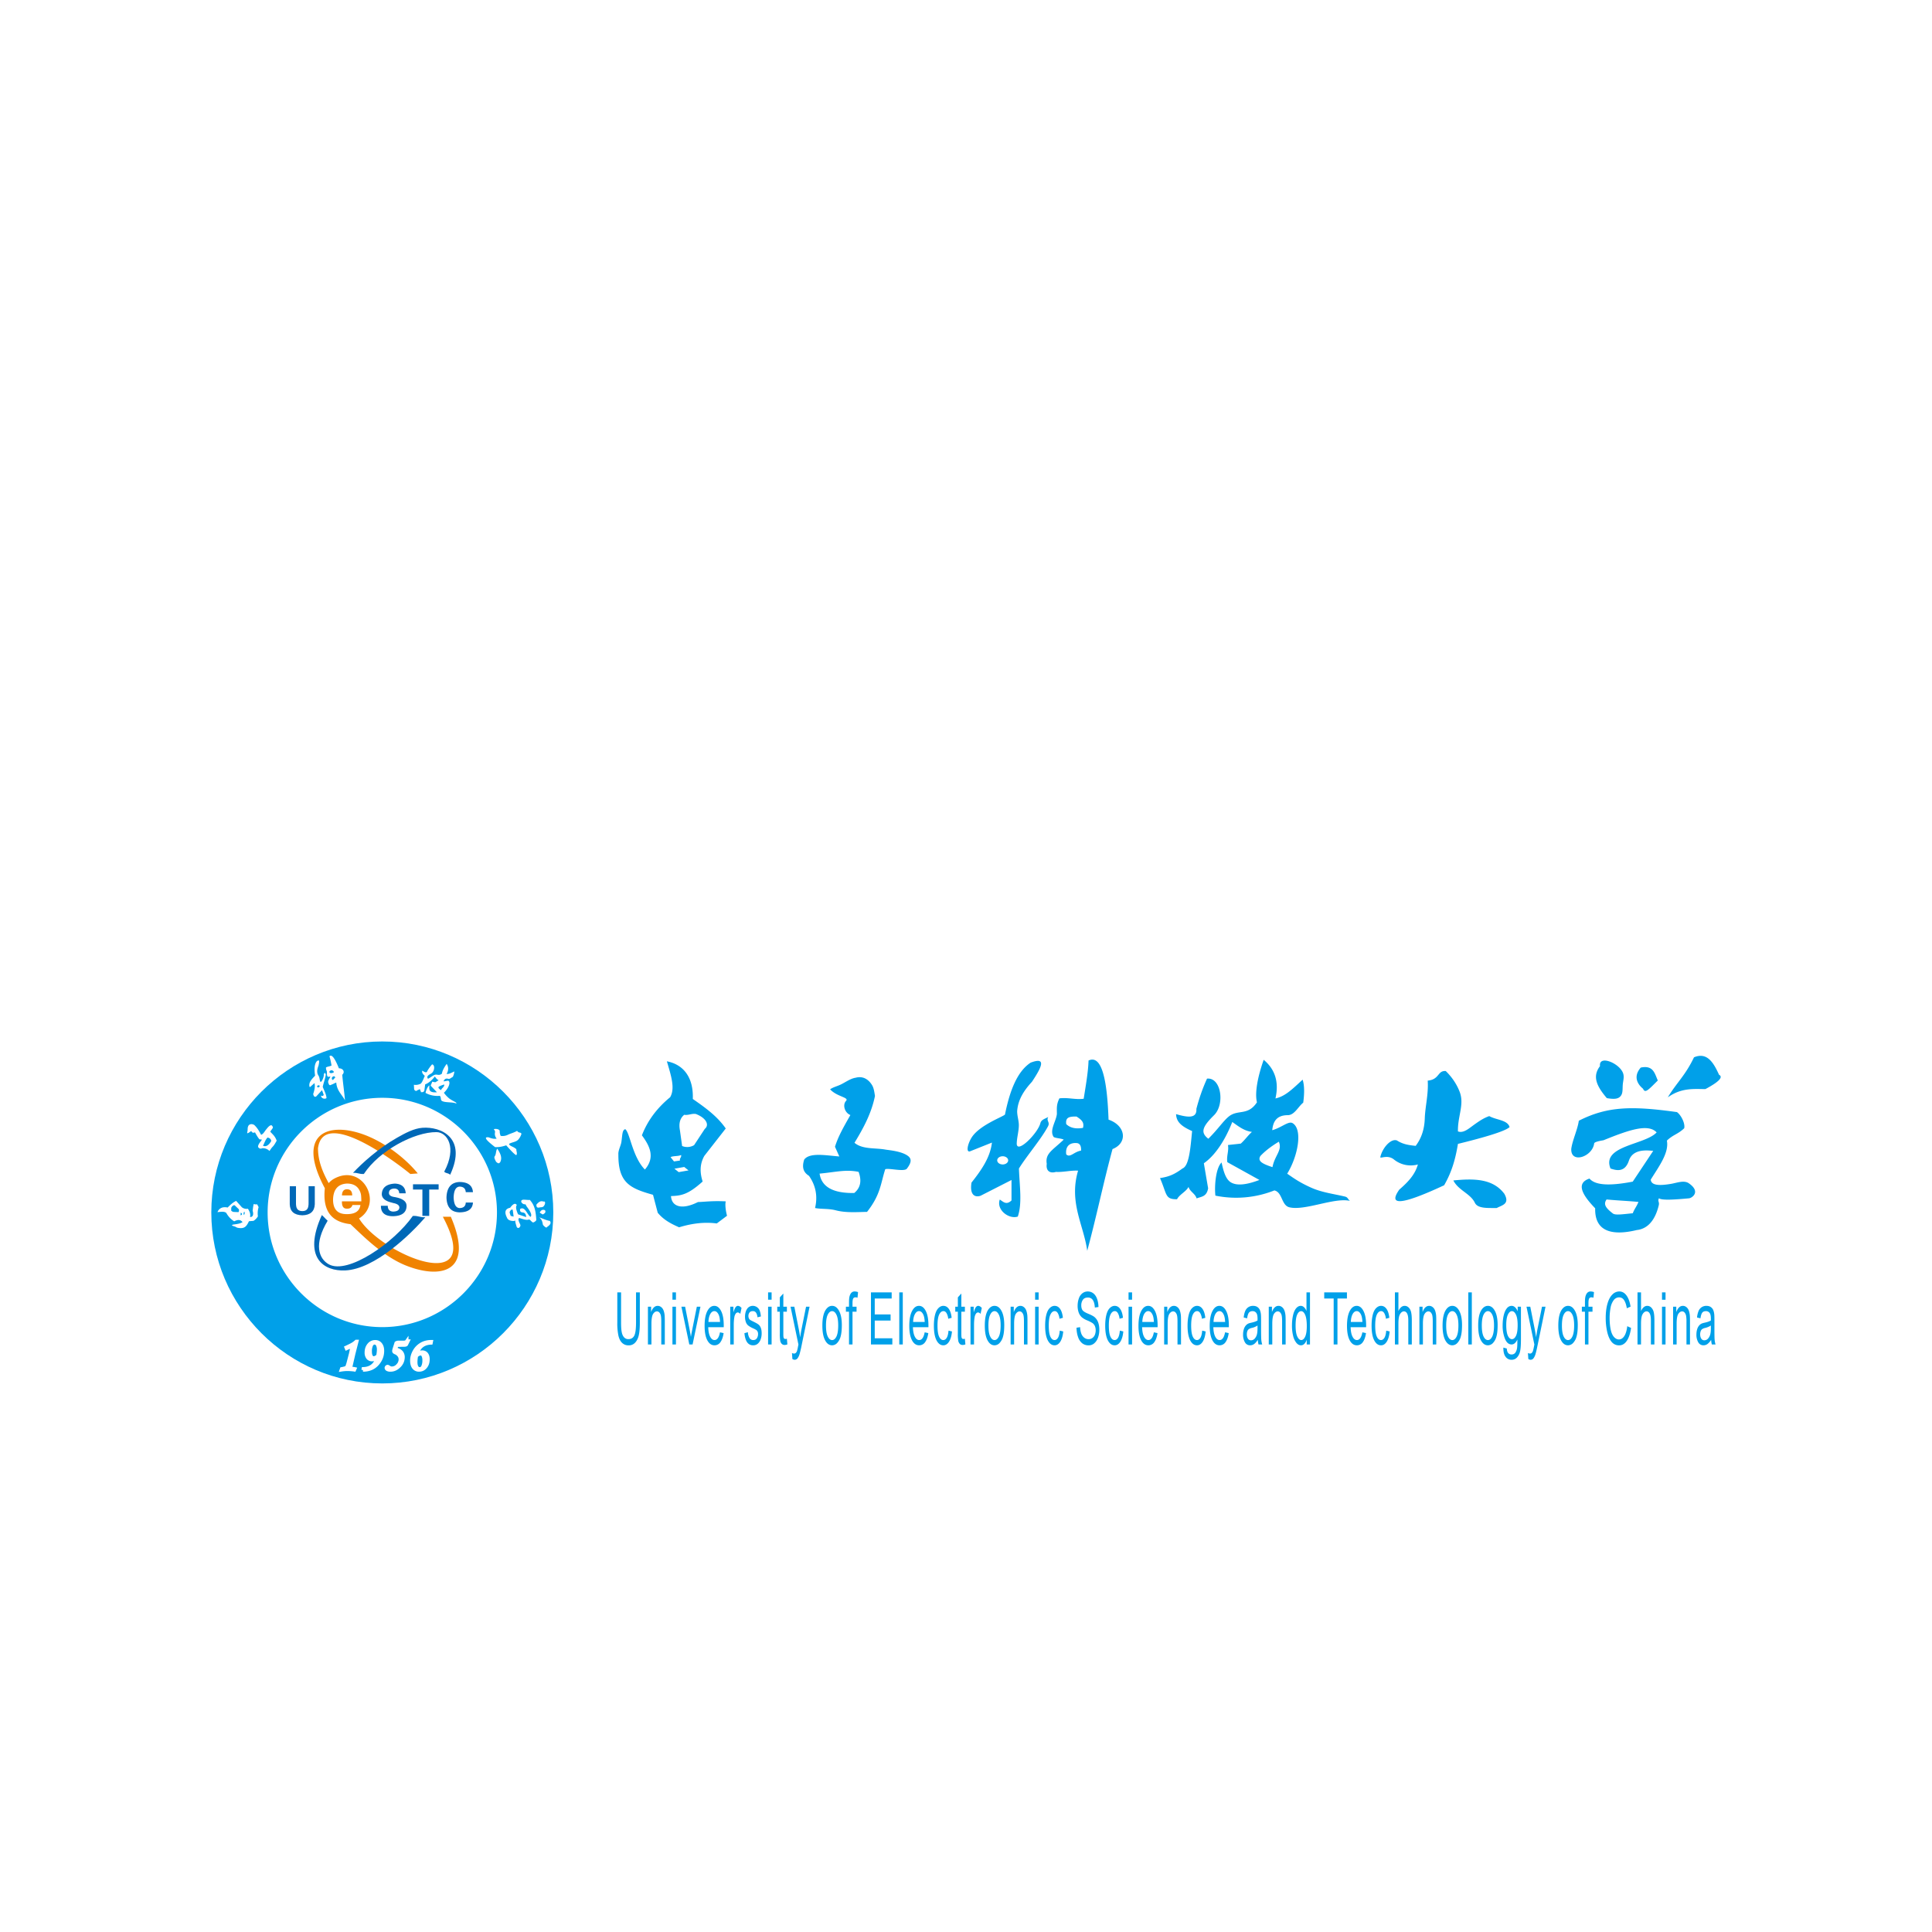 <svg width="128" height="128" fill="none" xmlns="http://www.w3.org/2000/svg"><g filter="url(#a)" clip-rule="evenodd"><path fill-rule="evenodd" d="M25.328 53c6.24 0 11.329 5.089 11.329 11.328 0 6.24-5.09 11.328-11.329 11.328-6.24 0-11.328-5.088-11.328-11.328C14 58.088 19.089 53 25.328 53Z" fill="#00A0E9"/><path fill-rule="evenodd" d="M25.328 56.732c4.184 0 7.597 3.412 7.597 7.596s-3.413 7.597-7.597 7.597c-4.184 0-7.597-3.413-7.597-7.597 0-4.184 3.413-7.596 7.597-7.596ZM15.371 65.164c.002.052.09.063.192.098.062.02.125.077.193.084.45.083.57-.09.739-.437l.3-.024a.87.87 0 0 0 .292-.299 1.427 1.427 0 0 1 .046-.61l-.094-.186a.578.578 0 0 1-.232-.02c-.05.223-.051.326-.069.444.084.277 0 .433-.172.412.025-.168.024-.278-.141-.545a.495.495 0 0 1-.404-.1l-.375-.419c-.222.102-.39.268-.564.44-.348-.075-.577.057-.673.306.243-.027.457-.057.582.05.134.241.31.427.525.558.189-.092.387-.155.554.05-.235.162-.63.133-.699.198Zm-.06-.98c.04.077.12.115.239.113l.251.01a.218.218 0 0 0 .02-.193c-.075-.073-.152-.145-.228-.217-.05-.089-.17-.054-.262.099-.024.063.002.124-.02.188Zm.634.338.078-.042.004-.098c-.043.002-.043-.035-.086-.034.015.045-.011.13.004.174Zm.195-.028.067-.058v-.162l-.066.058v.162ZM16.378 59.084c-.003-.063.019-.12.025-.192.007-.082 0-.179.03-.25.035-.12.133-.165.239-.165.054 0 .116.028.166.048.201.186.333.41.46.66.159-.055.237-.244.349-.37.034-.04.157-.214.278-.258.072-.026.116.026.153.12.025.065-.16.243-.17.302.15.175.303.267.423.595-.073.125-.157.296-.279.414-.086.084-.136.193-.202.265a.594.594 0 0 0-.483-.178c-.08.04-.163.044-.258-.067-.052-.135.12-.326.248-.505l-.166-.02c-.112-.126-.188-.267-.3-.467-.077.06-.202.027-.225-.055-.02-.076-.13.09-.288.123Zm1.047.828c.115-.236.156-.392.298-.547.148.027.231.104.248.23-.17.292-.352.398-.546.317ZM34.26 58.92c-.203.123-.411.166-.6.256a.796.796 0 0 1-.487.079.672.672 0 0 1-.066-.33c-.015-.106-.228-.16-.388-.117-.014.02.103.092.075.226a.46.46 0 0 0 .114.401c-.184.04-.357-.015-.53-.083-.3-.039-.286.104.422.647.266.011.487-.036.738-.118.226.257.557.619.665.65.092-.087 0-.255.005-.395a.992.992 0 0 0-.242-.157c-.103-.053-.226-.094-.238-.197.23-.126.46-.113.613-.286.091-.103.163-.232.207-.378-.057-.132-.178-.025-.288-.198Zm-1.313 1.18c.19.294.343.582.2.881-.11.17-.19.054-.276-.004-.069-.136-.161-.282-.093-.373.105-.141.057-.347.169-.503ZM36.01 63.61c-.184-.075-.32.02-.474.203.003.117.025.175.096.192.046.011.107-.008.163-.016.057-.007.11-.003.162-.027.153-.07.234-.412.053-.352Zm-.048.853c.098-.066.228-.114.148-.28-.178-.086-.28.033-.319.102-.07.047-.005.076.171.178Zm.467.427c-.31-.06-.445-.158-.697-.231.19.155.207.333.24.495.153.166.24.213.264.143.177-.12.316-.246.194-.407Zm-1.783-1.403c.136-.013.321.024.457.01.314.355.39.7.429 1.338-.033.07-.154.157-.228.156-.115-.07-.129-.131-.243-.2-.18.072-.413-.022-.65-.094-.096.027-.066.15-.007.294.034.08.1.17.064.248-.096.203-.22.09-.232.054-.06-.184-.117-.376-.09-.42-.052-.012-.051.021-.11.02-.275 0-.405-.097-.448-.222-.167-.324-.151-.583.21-.653.179-.239.335-.35.443-.178-.096.112-.04.337.083.612l.537.183c-.01-.095-.029-.29-.226-.306-.21-.017-.184-.16-.175-.23.328-.206.466.4.697.522.111-.147-.034-.38-.28-.713-.008-.015-.05-.123-.079-.12-.214.02-.39-.26-.152-.301Zm-.676.66c.016.152.042.301.058.453-.08-.01-.112-.031-.192-.042-.045-.135-.086-.234-.064-.276.067-.125.117-.164.198-.134ZM20.974 54.326c-.152.206-.158.54-.098.932-.014.042-.328.302-.373.536-.026.13 0 .27.06.21.09-.083.181-.164.272-.246.056.232-.003.47-.085.722.042.218.147.205.209.153l.375-.407.113.312c-.051.107-.118.063-.18.05.002.178.246.257.363.164-.005-.226-.138-.467-.248-.742.045-.23.17-.565.203-.806.01-.073-.062-.072-.048-.143-.035.046-.09.077-.084.14.017.165-.176.595-.24.443-.033-.094-.037-.199-.07-.293-.025-.074-.079-.137-.104-.21-.052-.185-.01-.359.06-.53.062-.263.089-.471-.125-.285Zm.854-.344c.059.177.102.425.138.611-.122.063-.244.062-.366.125-.01.11.014.158.05.252.03.12-.027.295.08.37.043.007.119-.02.163-.014-.114.233-.203.312-.12.462.022.109.097.137.18.075.114-.034.213-.106.326-.139.035.54.385.803.578 1.177-.053-.603-.129-1.09-.182-1.693.195-.174.073-.43-.222-.43-.214-.536-.449-.975-.625-.796Zm-.756 1.928c.045-.017.092-.002.104.033.013.034-.014.076-.06.092-.044.016-.091.001-.104-.033-.012-.035.014-.076.06-.093Zm.773-.835c.079.037.17.026.272-.032-.01-.088-.056-.115-.16-.14-.116.04-.16.077-.112.172Zm.167.463c.078.038.098-.079.2-.137-.04-.134-.115-.086-.118-.088-.117.038-.131.13-.082.225ZM28.627 54.516c-.112.128-.216.271-.312.43-.038.161-.18.09-.339-.014-.034.127.027.222.166.344-.076.185-.157.395-.242.492-.028.032-.057.052-.086.054a.71.71 0 0 1-.395.047c.032.292-.028.36.162.414.055-.061.183-.08.237-.141-.001.084.071.136.07.22.085-.007.162.023.227-.105l.054-.417c.204-.067.431-.253.639-.519.062.077.13.193.256.25-.077.036-.15.096-.228.132-.086-.014-.12-.023-.206-.037-.012.099-.08.17-.092.268l.41.432c-.174.014-.361.004-.45-.093-.07-.076-.063-.216-.05-.361-.114.056-.224.328-.256.495.278.155.604.224.938.195.117.069.034.27.152.339.224.131.743.052.968.183-.027-.034-.014-.065-.057-.091-.144-.087-.335-.171-.478-.298-.158-.14-.223-.23-.307-.337.248-.223.459-.625.327-.774-.051-.059-.194.02-.349.015.044-.102.117-.223.313-.164.103.031.2-.084.3-.126a.94.94 0 0 0 .101-.366c-.223.112-.354.18-.511.17.135-.24.136-.462.004-.668-.18.249-.3.484-.309.641-.21.178-.329.014-.51.095-.11.048-.222.147-.418.253-.095-.137-.037-.217.203-.346.223-.12.292-.567.067-.612Zm.453 1.476c.091-.055.209-.101.353-.14.017.155-.131.199-.22.373-.145-.103-.206-.169-.134-.233ZM23.599 72.87h.047l-.21.827-.177.771a.827.827 0 0 0-.022.13c0 .022.011.039.035.048.023.01.058.016.106.02.044.003.09.009.136.02l-.032.075a3.725 3.725 0 0 0-.462-.035c-.128 0-.266.012-.413.035l.026-.076a2.43 2.43 0 0 0 .26-.063c.049-.016.085-.057.11-.122.023-.065.043-.124.058-.177l.166-.635c.055-.248.082-.384.082-.41 0-.037-.015-.056-.047-.056-.023 0-.125.042-.305.126l-.032-.079c.197-.092.337-.161.417-.207.081-.046.167-.11.257-.192Zm.45 1.9.018-.09c.478-.011.79-.257.938-.737a.542.542 0 0 1-.35.141.351.351 0 0 1-.286-.126.539.539 0 0 1-.104-.352c0-.203.056-.374.169-.511a.53.53 0 0 1 .43-.206c.144 0 .26.055.348.165.089.11.133.258.133.445 0 .332-.118.626-.353.884s-.55.387-.944.387Zm.984-.947c.03-.163.044-.295.044-.393a.675.675 0 0 0-.07-.339c-.045-.078-.11-.117-.191-.117-.09 0-.16.05-.21.149a.958.958 0 0 0-.073.417c0 .145.021.251.064.32.043.068.096.102.16.102.079 0 .171-.047.276-.139Zm1.922-.978h.085l-.11.226c-.015.034-.079.05-.192.05-.247 0-.396.006-.447.016a.609.609 0 0 0-.053.18c0 .018.008.037.025.056a.142.142 0 0 0 .066.041c.128.046.223.11.285.194a.52.52 0 0 1 .093.319.805.805 0 0 1-.26.585c-.173.172-.364.258-.574.258a.42.42 0 0 1-.214-.042c-.046-.028-.07-.064-.07-.105 0-.023.01-.044.029-.063a.084.084 0 0 1 .06-.029c.023 0 .054.015.094.044a.318.318 0 0 0 .201.066.51.51 0 0 0 .373-.179.562.562 0 0 0 .172-.397.43.43 0 0 0-.084-.26.577.577 0 0 0-.237-.183.253.253 0 0 1-.084-.05.097.097 0 0 1-.023-.07c0-.031.017-.1.05-.204l.104-.325a.287.287 0 0 1 .157-.044h.33a.42.42 0 0 0 .14-.017.192.192 0 0 0 .084-.068Zm1.623.04-.018.092c-.49.016-.802.263-.938.74a.542.542 0 0 1 .35-.142c.125 0 .221.044.289.132.067.088.1.203.1.346 0 .208-.056.38-.17.514a.535.535 0 0 1-.428.203.43.43 0 0 1-.352-.163c-.088-.11-.132-.263-.132-.463 0-.201.053-.402.16-.6.107-.2.259-.36.455-.48.196-.119.424-.179.684-.179Zm-.988.95c-.027.156-.04.29-.04.404 0 .148.023.26.07.335.047.074.11.111.187.111.093 0 .163-.05.211-.152a.935.935 0 0 0 .073-.398.723.723 0 0 0-.059-.326c-.038-.074-.092-.112-.162-.112-.081 0-.175.046-.28.139Z" fill="#fff"/><path d="M23.599 72.87h.047l-.21.827-.177.771a.827.827 0 0 0-.022.13c0 .022.011.039.035.048.023.01.058.016.106.02.044.003.09.009.136.02l-.032.075a3.725 3.725 0 0 0-.462-.035c-.128 0-.266.012-.413.035l.026-.076a2.43 2.43 0 0 0 .26-.063c.049-.016.085-.057.11-.122.023-.065.043-.124.058-.177l.166-.635c.055-.248.082-.384.082-.41 0-.037-.015-.056-.047-.056-.023 0-.125.042-.305.126l-.032-.079c.197-.092.337-.161.417-.207.081-.046.167-.11.257-.192Zm.45 1.9.018-.09c.478-.011.79-.257.938-.737a.542.542 0 0 1-.35.141.351.351 0 0 1-.286-.126.539.539 0 0 1-.104-.352c0-.203.056-.374.169-.511a.53.53 0 0 1 .43-.206c.144 0 .26.055.348.165.089.11.133.258.133.445 0 .332-.118.626-.353.884s-.55.387-.944.387Zm.984-.947c.03-.163.044-.295.044-.393a.675.675 0 0 0-.07-.339c-.045-.078-.11-.117-.191-.117-.09 0-.16.05-.21.149a.958.958 0 0 0-.073.417c0 .145.021.251.064.32.043.068.096.102.16.102.079 0 .171-.047.276-.139Zm1.922-.978h.085l-.11.226c-.015.034-.079.05-.192.05-.247 0-.396.006-.447.016a.609.609 0 0 0-.053.18c0 .018.008.037.025.056a.142.142 0 0 0 .066.041c.128.046.223.11.285.194a.52.52 0 0 1 .093.319.805.805 0 0 1-.26.585c-.173.172-.364.258-.574.258a.42.42 0 0 1-.214-.042c-.046-.028-.07-.064-.07-.105 0-.023.01-.044.029-.063a.084.084 0 0 1 .06-.029c.023 0 .054.015.094.044a.318.318 0 0 0 .201.066.51.51 0 0 0 .373-.179.562.562 0 0 0 .172-.397.43.43 0 0 0-.084-.26.577.577 0 0 0-.237-.183.253.253 0 0 1-.084-.05.097.097 0 0 1-.023-.07c0-.031.017-.1.05-.204l.104-.325a.287.287 0 0 1 .157-.044h.33a.42.42 0 0 0 .14-.017.192.192 0 0 0 .084-.068Zm1.623.04-.018.092c-.49.016-.802.263-.938.74a.542.542 0 0 1 .35-.142c.125 0 .221.044.289.132.067.088.1.203.1.346 0 .208-.056.38-.17.514a.535.535 0 0 1-.428.203.43.43 0 0 1-.352-.163c-.088-.11-.132-.263-.132-.463 0-.201.053-.402.16-.6.107-.2.259-.36.455-.48.196-.119.424-.179.684-.179Zm-.988.95c-.027.156-.04.29-.04.404 0 .148.023.26.07.335.047.074.11.111.187.111.093 0 .163-.05.211-.152a.935.935 0 0 0 .073-.398.723.723 0 0 0-.059-.326c-.038-.074-.092-.112-.162-.112-.081 0-.175.046-.28.139Z" stroke="#fff" stroke-width=".216"/><path fill-rule="evenodd" d="M21.775 62.382c-.008.008-.012-.021-.017-.031-.35-.646-.687-1.387-.69-2.271.343-2.747 5.242.974 6.119 1.7l.491-.038c-.845-1.042-2.263-2.107-3.626-2.592-2.333-.83-4.467-.05-2.531 3.574-.17 1.643.56 2.248 1.7 2.38.774.724 2.133 2.123 3.664 2.736 2.281.913 4.582.49 2.984-3.227h-.529c2.88 5.411-4.096 2.503-5.553.113 1.635-1.016.221-3.717-1.7-2.606a1.471 1.471 0 0 0-.312.262Z" fill="#F08300"/><path fill-rule="evenodd" d="M23.939 63.592c0-.13-.005-.256-.015-.377a.884.884 0 0 0-.106-.348c-.151-.301-.428-.453-.83-.453-.585.03-.892.373-.922 1.027-.01.675.297 1.007.921.998.544 0 .84-.202.891-.605h-.528c-.05.171-.172.252-.363.242-.232.01-.342-.151-.332-.484h1.284Zm-1.284-.392c.01-.272.12-.408.332-.408.232 0 .348.136.348.408h-.68Z" fill="#fff"/><path fill-rule="evenodd" d="M27.35 64.558c.36-.022.47.11.83.088-.95 1.102-3.326 3.436-5.314 3.524-1.387.06-2.842-.81-1.543-3.669.18.158.205.218.385.376-.936 1.555-.593 2.515.078 2.887 1.259.699 4.333-1.443 5.565-3.206ZM24.106 61.78c-.312.018-.406-.096-.717-.076.562-.605 1.678-1.627 2.922-2.33.546-.31 1.116-.613 1.674-.655 1.232-.095 2.975.668 1.84 3.11-.155-.137-.24-.063-.396-.199.871-1.63.191-2.618-.51-2.624-1.46-.013-3.791 1.216-4.813 2.773ZM20.444 62.59v1.04c.007.227-.02.382-.082.464-.062.097-.172.145-.33.145-.158 0-.271-.048-.34-.145-.062-.082-.09-.236-.082-.463v-1.04h-.413v1.194c.014.474.292.718.835.732.529-.014.803-.258.824-.732V62.59h-.412Z" fill="#0068B7"/><path fill-rule="evenodd" d="M26.879 63.06c-.022-.407-.26-.622-.713-.644-.558.03-.848.26-.871.69 0 .28.23.472.69.577a.328.328 0 0 0 .08.023c.263.053.395.15.395.294-.007.174-.146.264-.418.271-.234-.014-.351-.143-.351-.384h-.453c-.007.46.26.69.804.69.588-.015.886-.241.894-.679.007-.286-.234-.48-.724-.577a.374.374 0 0 0-.057-.011c-.272-.038-.4-.136-.385-.295.008-.165.121-.256.34-.271.218 0 .331.106.34.317h.429ZM27.362 62.812h.623v1.742h.452v-1.742h.623v-.35h-1.698v.35ZM31.334 62.984c-.03-.442-.325-.666-.883-.674-.558.021-.848.362-.87 1.022.014.646.305.976.87.99.566-.007.86-.224.883-.653h-.476c-.007.239-.143.362-.407.369-.249-.014-.38-.25-.396-.706.015-.464.147-.702.396-.716.257.007.392.13.407.368h.476Z" fill="#0068B7"/><path fill-rule="evenodd" d="M94.59 55.593c.057.911-.168 1.706-.195 2.51-.024.726-.229 1.32-.602 1.813-.46-.048-.832-.097-1.248-.36-.394-.142-.961.49-1.099 1.118.046.087.5-.188.912.15a1.776 1.776 0 0 0 1.58.325c-.194.7-.692 1.198-1.233 1.668-.672.961-.156 1.167 2.973-.29.514-.893.747-1.735.915-2.742 1.285-.314 3.118-.801 3.421-1.115-.135-.474-.876-.46-1.347-.726-.375.133-.647.32-.973.55-.364.258-.728.607-1.102.464-.022-1.014.435-1.78.118-2.614-.19-.5-.505-.976-.925-1.385-.556-.041-.405.564-1.194.634Zm1.698 6.614c1.346-.13 2.609-.137 3.379.886.383.682-.155.751-.508.943-.59-.008-1.255.047-1.446-.35-.296-.614-1.09-.817-1.425-1.479ZM106.004 54.634c-.523.686-.223 1.326.452 2.12.538.093.824.055.971-.222.095-.178.065-.443.087-.682.021-.24.095-.453.037-.687-.168-.69-1.644-1.322-1.547-.53Zm3.83.951c-.205-.458-.297-1.033-1.131-.854-.567.656-.125 1.175.15 1.398.144.33.342.09.981-.544Zm2.397-1.535c-.578 1.215-1.156 1.684-1.735 2.653.89-.641 1.719-.554 2.489-.547.9-.479 1.201-.796.905-.951-.373-.832-.806-1.515-1.659-1.155Zm-8.13 6.062c.075-.566.424-1.294.499-1.86 1.916-.976 3.564-.981 6.501-.573.28.195.56.768.481 1.071-.427.408-.72.41-1.147.819.153.8-.503 1.674-1.068 2.582.031.413.623.402 1.334.284.399-.066.866-.262 1.187-.04.828.573.197.98.017.996-.894.084-1.82.15-1.993-.004-.109.205.043.23-.016.472-.272 1.125-.841 1.57-1.452 1.634-1.639.397-2.798.106-2.759-1.44-.913-.94-1.263-1.678-.377-1.97.415.493 1.49.466 2.865.204l1.357-2.039c-.441-.042-1.35-.139-1.614.654-.281.843-.908.612-1.216.516-.613-1.526 2.277-1.555 3.057-2.393-.556-.586-1.76-.196-3.517.518-.073.017-.606.09-.622.212-.117.896-1.568 1.368-1.517.357Zm2.339 3.356c.704.068 1.408.095 2.112.163-.126.317-.252.432-.377.75-.659.064-1.151.144-1.319.015-.504-.386-.631-.623-.416-.928ZM41.426 58.812c-.212.046-.19.404-.257.845-.04.265-.222.56-.2.837-.01 1.877.773 2.237 2.295 2.664l.312 1.19c.393.478.897.737 1.417.964.894-.274 1.725-.359 2.494-.255l.68-.51c-.069-.256-.146-.7-.084-.954-.935-.043-1.353.031-1.843.046-1.055.536-1.744.31-1.785-.396.697-.024 1.14-.105 2.097-.964-.181-.567-.207-1.134.113-1.7l1.418-1.814c-.572-.824-1.362-1.382-2.183-1.956.054-1.458-.644-2.29-1.718-2.494.283.958.559 1.799.216 2.38-.874.716-1.498 1.557-1.87 2.523.509.693.904 1.449.198 2.267-.823-.83-.99-2.44-1.3-2.673Zm3.907-.954c-.282.224-.376.573-.283 1.048l.142 1.02a.892.892 0 0 0 .793-.056l.709-1.077c.322-.265.093-.724-.588-.988-.273-.048-.499.1-.773.053Zm-.907 2.806.227.283.397-.057c-.038-.17.112-.199.074-.369-.17.095-.528.048-.698.143Zm.255.765c.095.075.19.15.284.227l.652-.114c-.095-.075-.19-.15-.284-.227l-.651.114ZM54.996 56.17c.216-.152.468-.197.737-.332.306-.153.633-.39.956-.435.498-.136.867.122 1.093.5.119.199.149.481.187.707-.23 1.132-.745 2.1-1.357 3.103.535.45 1.371.324 2.062.452.21.038 1.097.101 1.51.442.248.204.16.477-.1.818-.175.229-1.204-.054-1.434.04-.303.922-.298 1.677-1.206 2.825-.602.008-1.388.077-2.069-.103-.482-.127-.979-.07-1.375-.153.183-.775.05-1.485-.402-2.131-.316-.2-.508-.493-.316-1.08.37-.482 1.415-.275 2.325-.205l-.287-.642c.211-.68.546-1.263 1.02-2.102-.38-.15-.532-.675-.288-.936.223-.24-.602-.27-1.056-.769Zm-.696 5.585c1.086-.101 1.725-.29 2.583-.117.222.596.126 1.063-.287 1.401-1.4.024-2.166-.404-2.296-1.284ZM72.118 54.263c-.02.76-.2 1.771-.321 2.532-.567.075-1.044-.1-1.61-.025-.197.404-.17.627-.165 1.031-.052.501-.52 1.093-.209 1.532.164.084.498.085.661.17-.773.734-1.234.917-1.124 1.605-.064.447.189.656.606.534.49.028.98-.11 1.47-.083-.624 2.118.376 3.609.606 5.308.644-2.385 1.031-4.353 1.675-6.738 1.012-.399.894-1.55-.263-1.95-.082-2.354-.384-4.358-1.326-3.916Zm-3.835.14c-.887.581-1.383 1.852-1.7 3.437-.115.143-1.71.705-2.218 1.537-.282.461-.378 1.037-.06.886l1.413-.564c-.11.967-.674 1.794-1.353 2.65-.142.89.288.986.603.872l2.047-1.043v1.353c-.35.337-.55.08-.778-.057-.24.683.606 1.323 1.195 1.127.298-.873.119-1.976.075-3.183.5-.82 1.466-1.93 1.931-2.806.142-.269-.139-.364.014-.615-.201.129-.462.168-.525.418-.165.659-1.532 2.039-1.566 1.369.005-.407.135-.814.14-1.22.004-.317-.116-.633-.111-.95.056-.78.468-1.386.98-1.944.615-.926 1.014-1.684-.087-1.267Zm-1.852 6.202c.2 0 .363.122.363.272 0 .15-.163.271-.363.271-.2 0-.363-.122-.363-.271 0-.15.163-.272.363-.272Zm4.21-2.13c.256.25.626.334 1.11.25.086-.347-.056-.514-.427-.75-.513-.014-.74.07-.683.5Zm0 2.005c.256.25.498-.167.983-.25.028-.57-.333-.487-.342-.502-.513-.013-.698.32-.641.752ZM79.97 55.46c-.284.621-.52 1.29-.707 2.008.044.665-.601.56-1.345.346.018.525.372.817 1.062 1.123-.079.798-.146 1.697-.363 2.168-.073.157-.162.266-.274.309-.566.418-.923.548-1.49.638.475 1.083.319 1.412 1.13 1.4.141-.3.619-.518.76-.818.095.323.441.44.535.764.325-.128.663-.104.764-.669-.095-.554-.19-1.108-.283-1.661.718-.495 1.387-1.471 1.882-2.732.336.22.742.586 1.303.655-.26.23-.477.544-.737.774-.354.047-.498.051-.851.098.07.392-.111.743-.04 1.136l2.123 1.176c-.667.255-1.412.435-1.877.167-.361-.208-.504-.752-.629-1.324-.376.347-.484 1.518-.41 2.196a6.857 6.857 0 0 0 3.908-.346c.543.126.457.993 1 1.12 1.037.242 2.975-.668 4.012-.426-.147-.099-.13-.235-.331-.285-.67-.165-1.515-.265-2.227-.584-.787-.352-1.148-.619-1.605-.933.706-1.143 1.051-2.93.358-3.348-.271-.163-.737.3-1.349.467.047-.443.192-.994 1.026-.996.444 0 .685-.554 1.027-.83.07-.508.1-1.098-.04-1.523-.74.689-1.173 1.104-1.8 1.246.244-1.073-.016-1.927-.78-2.561-.41 1.162-.596 2.201-.446 2.816-.614.928-1.272.437-1.889.96-.37.313-.693.82-1.332 1.454-.537-.412-.405-.788.38-1.562.73-.72.47-2.514-.464-2.422Zm3.536 5.126c.294-.315.7-.63 1.219-.945.252.57-.277.913-.42 1.685-.69-.224-1.006-.407-.799-.74ZM42.14 69.622h.25v1.995c0 .346-.02.622-.064.826-.043.204-.121.37-.234.497a.56.56 0 0 1-.443.193.594.594 0 0 1-.437-.168c-.113-.11-.194-.272-.242-.484a4.03 4.03 0 0 1-.072-.864v-1.995h.25v1.992c0 .3.016.521.047.662.03.143.083.252.157.33a.367.367 0 0 0 .275.115c.184 0 .316-.076.395-.23.078-.151.117-.444.117-.877v-1.992Zm.787 3.452v-2.5h.21v.355c.1-.275.247-.413.437-.413.083 0 .16.027.229.081.07.055.121.126.156.214s.059.192.073.313c.008.079.013.216.013.412v1.538h-.234v-1.522c0-.172-.009-.301-.027-.387a.43.43 0 0 0-.096-.204.212.212 0 0 0-.163-.078c-.1 0-.185.058-.257.172-.072.115-.108.332-.108.653v1.366h-.233Zm1.624-2.965h.233v-.487h-.233v.487Zm0 2.965h.233v-2.5h-.233v2.5Zm1.117 0-.523-2.5h.246l.295 1.497c.032.161.061.33.088.504.021-.132.05-.29.087-.476l.306-1.526h.24l-.521 2.5h-.218Zm2.033-.805.241.053c-.038.257-.108.455-.21.597a.47.47 0 0 1-.395.211c-.2 0-.36-.112-.478-.337-.118-.226-.177-.541-.177-.948 0-.421.06-.748.179-.98.12-.232.273-.349.464-.349.183 0 .334.114.45.342.117.227.175.548.175.96l-.001.114h-1.026c.008.275.051.485.128.63.077.147.173.22.288.22.085 0 .158-.04.218-.123.061-.081.109-.211.144-.39Zm-.765-.686h.768c-.01-.21-.04-.368-.088-.473-.074-.163-.17-.245-.289-.245-.107 0-.197.065-.27.195-.073.13-.113.305-.121.523Zm1.444 1.49v-2.5h.21v.379c.053-.177.103-.294.148-.35.045-.057.095-.086.15-.086.078 0 .158.046.24.137l-.081.394c-.057-.062-.114-.093-.17-.093-.052 0-.098.028-.139.084a.56.56 0 0 0-.086.232c-.026.15-.039.315-.039.495v1.309h-.233Zm.94-.746.23-.066a.819.819 0 0 0 .109.387.28.28 0 0 0 .248.134c.107 0 .186-.04.238-.119a.5.5 0 0 0 .078-.279.343.343 0 0 0-.07-.226c-.031-.038-.11-.086-.237-.144a1.596 1.596 0 0 1-.356-.204.53.53 0 0 1-.15-.238 1.048 1.048 0 0 1-.051-.335c0-.111.014-.214.042-.31a.71.71 0 0 1 .114-.236.45.45 0 0 1 .35-.175.488.488 0 0 1 .465.314c.04.098.066.226.08.388l-.227.057a.62.62 0 0 0-.09-.301.24.24 0 0 0-.211-.109c-.107 0-.183.032-.229.097a.378.378 0 0 0-.069.225c0 .056.01.105.029.149.019.046.048.083.089.113.023.016.092.052.206.108.165.08.28.146.345.197.065.05.117.125.154.223.037.097.055.218.055.362 0 .142-.023.274-.068.4a.644.644 0 0 1-.196.29.452.452 0 0 1-.29.101.466.466 0 0 1-.409-.202c-.094-.135-.153-.336-.179-.6Zm1.568-2.218h.233v-.487h-.233v.487Zm0 2.965h.233v-2.5h-.233v2.5Zm1.245-.38.033.375a.503.503 0 0 1-.176.038.26.26 0 0 1-.197-.073.407.407 0 0 1-.098-.192 2.705 2.705 0 0 1-.029-.5v-1.44h-.17v-.329h.17v-.62l.232-.254v.874h.235v.33h-.235v1.462c0 .121.004.199.012.233a.187.187 0 0 0 .04.083c.019.02.045.03.08.03a.42.42 0 0 0 .103-.016Zm.364 1.343-.026-.398a.315.315 0 0 0 .134.038.167.167 0 0 0 .124-.048.34.34 0 0 0 .077-.132 3.03 3.03 0 0 0 .07-.315l.022-.103-.522-2.506h.251l.286 1.448c.037.184.07.377.1.58.027-.195.059-.385.096-.57l.294-1.458h.233l-.523 2.544a7.55 7.55 0 0 1-.131.567.891.891 0 0 1-.142.307.242.242 0 0 1-.192.098.29.29 0 0 1-.15-.052Zm1.987-2.214c0-.463.07-.806.213-1.029.118-.185.262-.278.432-.278.19 0 .344.113.464.339.12.225.18.536.18.933 0 .322-.027.575-.08.76a.983.983 0 0 1-.231.43.462.462 0 0 1-.333.152c-.192 0-.348-.112-.466-.337-.12-.224-.179-.547-.179-.97Zm.24 0c0 .32.038.56.115.72.077.16.174.24.29.24.116 0 .213-.081.29-.241.076-.16.114-.404.114-.733 0-.309-.038-.544-.116-.703-.077-.159-.173-.239-.288-.239-.116 0-.213.08-.29.238-.077.159-.115.398-.115.718Zm1.525 1.25v-2.17h-.205v-.33h.205v-.266c0-.168.009-.293.025-.374.023-.11.062-.2.118-.268a.291.291 0 0 1 .238-.102c.066 0 .138.013.218.043l-.035.37a.437.437 0 0 0-.138-.025c-.07 0-.12.027-.15.083-.029.055-.044.157-.044.309v.23h.268v.33h-.268v2.17h-.232Zm1.454 0v-3.451h1.373v.407h-1.122v1.057h1.05v.405h-1.05v1.175h1.166v.408h-1.417Zm1.876 0h.233v-3.451h-.233v3.452Zm1.684-.804.24.053c-.038.257-.108.455-.21.597a.47.47 0 0 1-.394.211c-.202 0-.361-.112-.479-.337-.118-.226-.177-.541-.177-.948 0-.421.06-.748.18-.98.118-.232.273-.349.463-.349.184 0 .334.114.45.342.117.227.175.548.175.96v.114h-1.027c.009.275.052.485.129.63.077.147.172.22.287.22.085 0 .158-.04.219-.123.06-.081.108-.211.144-.39Zm-.766-.686h.768c-.01-.21-.04-.368-.088-.473-.074-.163-.17-.245-.288-.245-.107 0-.198.065-.27.195-.074.13-.114.305-.122.523Zm2.344.575.23.054c-.025.287-.09.512-.193.675-.103.162-.23.243-.38.243-.188 0-.34-.112-.454-.335-.114-.224-.172-.544-.172-.962 0-.27.025-.507.074-.71.05-.202.124-.354.225-.455.1-.101.21-.152.328-.152.15 0 .272.07.367.207.095.137.156.332.183.585l-.227.063a.93.93 0 0 0-.115-.379c-.054-.084-.12-.127-.199-.127-.117 0-.213.076-.286.23-.073.153-.11.395-.11.726 0 .336.035.58.106.733.071.152.164.228.278.228.091 0 .167-.051.229-.153.061-.103.1-.26.116-.471Zm1.085.537.034.374a.501.501 0 0 1-.176.038c-.085 0-.15-.024-.197-.073a.408.408 0 0 1-.098-.192 2.69 2.69 0 0 1-.029-.5v-1.44h-.171v-.329h.171v-.62l.232-.254v.874h.234v.33h-.234v1.462c0 .121.004.199.012.233a.19.19 0 0 0 .04.083c.019.02.045.03.08.03a.42.42 0 0 0 .102-.016Zm.373.379v-2.5h.21v.378c.053-.177.103-.294.148-.35.046-.057.096-.086.15-.086.078 0 .158.046.24.137l-.081.394c-.057-.062-.114-.093-.17-.093-.052 0-.097.028-.138.084a.562.562 0 0 0-.087.232c-.026.15-.039.315-.039.495v1.309H64.3Zm.947-1.25c0-.464.07-.807.212-1.03.118-.185.262-.278.433-.278.189 0 .344.113.463.339.12.225.18.536.18.933 0 .322-.026.575-.08.76a.98.98 0 0 1-.23.43.462.462 0 0 1-.333.152c-.193 0-.348-.112-.467-.337-.12-.224-.178-.547-.178-.97Zm.24 0c0 .32.038.56.115.719.077.16.173.24.29.24.115 0 .212-.081.289-.241.076-.16.115-.404.115-.733 0-.309-.039-.544-.116-.703-.077-.159-.173-.239-.288-.239-.117 0-.213.08-.29.238-.077.159-.116.398-.116.718Zm1.47 1.25v-2.5h.209v.355c.101-.275.247-.413.438-.413.083 0 .159.027.228.081.07.055.122.126.156.214.035.088.059.192.073.313.009.079.013.216.013.412v1.538h-.233v-1.522c0-.172-.01-.301-.027-.387a.431.431 0 0 0-.097-.204.212.212 0 0 0-.162-.078c-.1 0-.185.058-.258.172-.072.115-.108.332-.108.653v1.366h-.233Zm1.623-2.965h.233v-.487h-.233v.487Zm0 2.965h.233v-2.5h-.233v2.5Zm1.633-.916.23.054c-.026.287-.09.512-.193.675-.103.162-.23.243-.38.243-.188 0-.34-.112-.454-.335-.115-.224-.172-.544-.172-.962 0-.27.025-.507.074-.71.05-.202.124-.354.225-.455.1-.101.21-.152.328-.152.15 0 .272.07.367.207.095.137.156.332.183.585l-.227.063a.936.936 0 0 0-.115-.379c-.055-.084-.12-.127-.199-.127-.117 0-.213.076-.286.23-.074.153-.11.395-.11.726 0 .336.035.58.106.733.071.152.163.228.278.228.091 0 .167-.051.228-.153.062-.103.1-.26.117-.471Zm1.11-.193.237-.038c.011.173.037.314.079.425a.6.6 0 0 0 .19.269.456.456 0 0 0 .292.102.43.43 0 0 0 .254-.078.466.466 0 0 0 .164-.212.8.8 0 0 0 .054-.296.712.712 0 0 0-.053-.284.468.468 0 0 0-.17-.203 2.34 2.34 0 0 0-.338-.17 1.3 1.3 0 0 1-.367-.215.798.798 0 0 1-.203-.321 1.309 1.309 0 0 1-.066-.43c0-.174.027-.337.081-.488a.723.723 0 0 1 .239-.346.569.569 0 0 1 .348-.117c.14 0 .265.04.373.124.107.082.19.203.247.363.058.16.09.342.094.544l-.241.033c-.013-.218-.057-.383-.132-.494a.371.371 0 0 0-.33-.167c-.153 0-.263.05-.333.152a.632.632 0 0 0-.104.365c0 .125.024.227.073.306.05.08.175.163.38.246.204.085.344.158.42.22a.83.83 0 0 1 .245.353c.052.142.078.306.078.49 0 .185-.028.358-.086.52a.857.857 0 0 1-.25.38.557.557 0 0 1-.365.135.675.675 0 0 1-.432-.137.887.887 0 0 1-.274-.41c-.066-.183-.1-.39-.104-.621Zm2.87.193.23.054c-.026.287-.09.512-.193.675-.103.162-.23.243-.38.243-.188 0-.34-.112-.454-.335-.114-.224-.172-.544-.172-.962 0-.27.025-.507.074-.71.05-.202.124-.354.225-.455.1-.101.21-.152.328-.152.15 0 .272.07.366.207.096.137.157.332.183.585l-.226.063a.936.936 0 0 0-.115-.379c-.055-.084-.12-.127-.199-.127-.117 0-.213.076-.286.23-.074.153-.11.395-.11.726 0 .336.035.58.106.733.07.152.163.228.277.228.092 0 .168-.051.23-.153.06-.103.1-.26.116-.471Zm.577-2.049h.234v-.487h-.234v.487Zm0 2.965h.234v-2.5h-.234v2.5Zm1.677-.805.241.053c-.038.257-.108.455-.21.597a.47.47 0 0 1-.395.211c-.2 0-.36-.112-.478-.337-.118-.226-.177-.541-.177-.948 0-.421.06-.748.179-.98.12-.232.273-.349.464-.349.184 0 .334.114.45.342.117.227.175.548.175.96l-.001.114h-1.026c.009.275.051.485.128.63.077.147.173.22.288.22.085 0 .158-.04.219-.123.06-.081.108-.211.143-.39Zm-.765-.686h.768c-.01-.21-.04-.368-.088-.473-.074-.163-.17-.245-.289-.245-.107 0-.197.065-.27.195-.073.13-.113.305-.121.523Zm1.447 1.49v-2.5h.21v.356c.1-.275.246-.413.437-.413.083 0 .16.027.228.081a.49.49 0 0 1 .157.214c.035.088.058.192.073.313.008.079.012.216.012.412v1.538h-.233v-1.522c0-.172-.009-.301-.027-.387a.43.43 0 0 0-.097-.204.212.212 0 0 0-.162-.078c-.1 0-.185.058-.257.172-.072.115-.108.332-.108.653v1.366h-.233Zm2.52-.915.229.054c-.025.287-.09.512-.192.675-.103.162-.23.243-.38.243-.189 0-.34-.112-.454-.335-.115-.224-.172-.544-.172-.962 0-.27.025-.507.074-.71.05-.202.124-.354.225-.455.1-.101.21-.152.328-.152.149 0 .272.07.366.207.095.137.156.332.183.585l-.227.063a.933.933 0 0 0-.114-.379c-.055-.084-.121-.127-.2-.127-.117 0-.212.076-.286.23-.073.153-.11.395-.11.726 0 .336.036.58.107.733.07.152.163.228.277.228.091 0 .168-.051.23-.153.06-.103.1-.26.116-.471Zm1.517.11.241.054c-.038.257-.108.455-.21.597a.47.47 0 0 1-.395.211c-.2 0-.36-.112-.478-.337-.118-.226-.177-.541-.177-.948 0-.421.06-.748.179-.98.12-.232.273-.349.463-.349.184 0 .335.114.451.342.117.227.175.548.175.96l-.001.114h-1.026c.009.275.052.485.128.63.077.147.173.22.288.22.085 0 .158-.04.219-.123.06-.081.108-.211.143-.39Zm-.765-.685h.768c-.01-.21-.04-.368-.088-.473-.074-.163-.17-.245-.289-.245-.107 0-.197.065-.27.195-.073.13-.113.305-.121.523Zm2.934 1.182c-.087.134-.17.228-.25.283a.447.447 0 0 1-.257.082.385.385 0 0 1-.348-.2.986.986 0 0 1-.122-.515c0-.123.015-.235.046-.336a.709.709 0 0 1 .12-.244.52.52 0 0 1 .168-.139c.046-.022.115-.043.207-.063.189-.041.327-.09.416-.147l.002-.11c0-.173-.023-.295-.067-.365a.29.29 0 0 0-.265-.144c-.11 0-.19.035-.243.105-.052.07-.09.194-.116.371l-.228-.057c.021-.177.055-.32.103-.429a.556.556 0 0 1 .205-.252.559.559 0 0 1 .313-.089c.117 0 .212.026.286.076.073.05.127.113.162.19a.997.997 0 0 1 .072.288c.008.072.012.203.012.39v.566c0 .394.005.644.015.747.01.105.03.205.059.3h-.244a1.497 1.497 0 0 1-.046-.308Zm-.02-.947a1.12 1.12 0 0 1-.38.161.572.572 0 0 0-.204.085.292.292 0 0 0-.092.138.592.592 0 0 0-.032.2c0 .114.023.208.07.284a.23.23 0 0 0 .207.112c.09 0 .17-.035.24-.107a.648.648 0 0 0 .154-.293c.025-.096.037-.237.037-.424v-.156Zm.745 1.256v-2.5h.21v.355c.1-.275.246-.413.437-.413.083 0 .16.027.229.081.07.055.121.126.156.214s.059.192.073.313c.008.079.013.216.013.412v1.538h-.234v-1.522c0-.172-.009-.301-.027-.387a.432.432 0 0 0-.096-.204.213.213 0 0 0-.163-.078c-.1 0-.185.058-.257.172-.072.115-.108.332-.108.653v1.366h-.233Zm2.515 0v-.316c-.087.248-.216.372-.385.372-.11 0-.21-.054-.302-.165a1.155 1.155 0 0 1-.214-.46 2.748 2.748 0 0 1-.076-.68c0-.249.023-.475.069-.679.046-.203.114-.359.206-.467.091-.108.194-.163.307-.163.083 0 .156.032.221.096a.707.707 0 0 1 .158.248v-1.238h.232v3.452h-.216Zm-.737-1.248c0 .32.037.56.111.718.075.159.162.238.263.238.102 0 .189-.076.26-.227.07-.152.107-.383.107-.694 0-.343-.037-.593-.11-.753-.072-.161-.16-.24-.267-.24-.104 0-.19.077-.26.23-.07.154-.104.396-.104.728Zm2.522 1.248v-3.045h-.626v-.407h1.505v.407h-.628v3.045h-.251Zm1.902-.805.24.053c-.037.257-.107.455-.21.597a.47.47 0 0 1-.394.211c-.201 0-.36-.112-.478-.337-.118-.226-.177-.541-.177-.948 0-.421.06-.748.178-.98.12-.232.274-.349.464-.349.184 0 .335.114.45.342.117.227.176.548.176.96 0 .026 0 .064-.002.114h-1.025c.008.275.051.485.128.63.077.147.172.22.287.22.086 0 .159-.04.22-.123.06-.081.108-.211.143-.39Zm-.765-.686h.767c-.01-.21-.04-.368-.087-.473-.075-.163-.171-.245-.29-.245-.106 0-.196.065-.27.195-.072.13-.112.305-.12.523Zm2.344.575.229.054c-.025.287-.089.512-.192.675-.103.162-.23.243-.38.243-.189 0-.34-.112-.454-.335-.115-.224-.172-.544-.172-.962 0-.27.025-.507.074-.71.05-.202.124-.354.225-.455.1-.101.21-.152.328-.152.149 0 .271.07.366.207.095.137.156.332.183.585l-.227.063a.932.932 0 0 0-.114-.379c-.055-.084-.121-.127-.2-.127-.117 0-.212.076-.285.23-.074.153-.11.395-.11.726 0 .336.035.58.106.733.07.152.163.228.277.228.092 0 .168-.051.23-.153.06-.103.1-.26.116-.471Zm.576.916v-3.452h.233v1.238c.109-.229.246-.344.412-.344.102 0 .19.037.265.11.076.073.13.174.162.302.032.13.048.316.048.56v1.586h-.233v-1.585c0-.212-.025-.366-.076-.462-.05-.097-.122-.146-.214-.146-.07 0-.134.033-.195.098a.563.563 0 0 0-.13.265c-.026.111-.039.266-.039.462v1.368h-.233Zm1.623 0v-2.5h.21v.355c.1-.275.247-.413.437-.413.083 0 .16.027.229.081.07.055.121.126.156.214s.058.192.073.313c.008.079.012.216.012.412v1.538h-.233v-1.522c0-.172-.009-.301-.027-.387a.431.431 0 0 0-.096-.204.212.212 0 0 0-.163-.078c-.1 0-.185.058-.257.172-.072.115-.108.332-.108.653v1.366h-.233Zm1.535-1.25c0-.464.071-.807.213-1.03.118-.185.262-.278.432-.278.19 0 .344.113.464.339.12.225.18.536.18.933 0 .322-.026.575-.08.76a.984.984 0 0 1-.231.43.462.462 0 0 1-.333.152c-.192 0-.348-.112-.467-.337-.118-.224-.178-.547-.178-.97Zm.24 0c0 .32.038.56.115.719.077.16.174.24.29.24.116 0 .213-.081.29-.241.076-.16.114-.404.114-.733 0-.309-.038-.544-.116-.703-.077-.159-.173-.239-.288-.239-.116 0-.213.08-.29.238-.077.159-.115.398-.115.718Zm1.465 1.25h.233v-3.452h-.233v3.452Zm.655-1.25c0-.464.07-.807.212-1.03.118-.185.263-.278.433-.278.189 0 .344.113.463.339.12.225.18.536.18.933 0 .322-.026.575-.08.76a.98.98 0 0 1-.23.43.461.461 0 0 1-.333.152c-.193 0-.348-.112-.467-.337-.12-.224-.178-.547-.178-.97Zm.24 0c0 .32.038.56.115.719.077.16.174.24.29.24.116 0 .212-.081.289-.241.076-.16.115-.404.115-.733 0-.309-.039-.544-.116-.703-.077-.159-.173-.239-.288-.239-.116 0-.213.08-.29.238-.077.159-.116.398-.116.718ZM99.6 73.281l.228.061c.009.127.035.22.078.279a.28.28 0 0 0 .237.117c.108 0 .191-.04.25-.117a.725.725 0 0 0 .119-.33c.013-.087.018-.268.017-.544-.102.218-.229.327-.381.327-.189 0-.335-.124-.439-.372a2.31 2.31 0 0 1-.155-.892c0-.24.024-.46.07-.661.049-.202.118-.358.208-.468a.403.403 0 0 1 .318-.165c.162 0 .296.12.401.359v-.302h.215v2.162c0 .389-.022.665-.065.828a.844.844 0 0 1-.207.385.478.478 0 0 1-.35.141.474.474 0 0 1-.397-.202c-.101-.134-.15-.336-.146-.606Zm.193-1.502c0 .328.036.567.108.718.072.15.162.226.269.226.107 0 .197-.075.27-.225.072-.15.108-.385.108-.705 0-.307-.037-.537-.111-.693-.075-.155-.165-.233-.27-.233-.104 0-.192.077-.265.23-.072.153-.109.38-.109.682Zm1.463 2.258-.027-.398a.319.319 0 0 0 .134.038.166.166 0 0 0 .124-.048.335.335 0 0 0 .077-.132 3.12 3.12 0 0 0 .071-.315l.021-.103-.522-2.506h.251l.287 1.448c.036.184.07.377.099.58.027-.195.059-.385.096-.57l.294-1.458h.233l-.523 2.544c-.056.274-.1.463-.131.567a.912.912 0 0 1-.142.307.243.243 0 0 1-.192.098.29.29 0 0 1-.15-.052Zm1.986-2.214c0-.463.071-.806.213-1.029.118-.185.262-.278.432-.278.19 0 .344.113.464.339.12.225.18.536.18.933 0 .322-.027.575-.08.76a.984.984 0 0 1-.231.43.462.462 0 0 1-.333.152c-.192 0-.348-.112-.466-.337-.119-.224-.179-.547-.179-.97Zm.24 0c0 .32.038.56.115.72.077.16.174.24.29.24.116 0 .213-.081.289-.241.077-.16.115-.404.115-.733 0-.309-.038-.544-.115-.703-.078-.159-.174-.239-.289-.239-.116 0-.213.08-.29.238-.077.159-.115.398-.115.718Zm1.525 1.25v-2.17h-.205v-.33h.205v-.266c0-.168.009-.293.025-.374.023-.11.062-.2.119-.268a.29.29 0 0 1 .238-.102.64.64 0 0 1 .217.043l-.035.37a.436.436 0 0 0-.138-.025c-.07 0-.12.027-.149.083-.03.055-.045.157-.045.309v.23h.268v.33h-.268v2.17h-.232Zm2.803-1.21.252.116c-.053.375-.148.66-.285.859-.136.197-.304.295-.502.295a.624.624 0 0 1-.499-.227c-.128-.152-.226-.372-.293-.658a4.135 4.135 0 0 1-.1-.926c0-.36.038-.673.113-.94.076-.269.183-.472.323-.61a.64.64 0 0 1 .46-.21c.19 0 .35.088.479.264.13.177.22.423.271.742l-.247.107c-.044-.252-.108-.434-.192-.55a.376.376 0 0 0-.316-.171.446.446 0 0 0-.366.19 1.178 1.178 0 0 0-.206.513c-.04.214-.06.435-.06.662 0 .294.024.55.071.77.047.218.12.382.219.49.1.109.207.163.323.163.141 0 .259-.074.357-.221.098-.148.164-.368.198-.658Zm.679 1.21v-3.451h.233v1.238c.109-.229.246-.344.412-.344.102 0 .19.037.265.11a.626.626 0 0 1 .162.302c.032.13.048.316.048.56v1.586h-.233v-1.585c0-.212-.025-.366-.076-.462-.05-.097-.122-.146-.214-.146-.069 0-.134.033-.195.098a.567.567 0 0 0-.13.265c-.026.111-.039.266-.039.462v1.368h-.233Zm1.623-2.963h.234v-.488h-.234v.487Zm0 2.964h.234v-2.5h-.234v2.5Zm.736 0v-2.5h.21v.355c.101-.275.247-.413.438-.413.083 0 .159.027.228.081.07.055.122.126.156.214.035.088.059.192.073.313.009.079.013.216.013.412v1.538h-.233v-1.522a2.05 2.05 0 0 0-.027-.387.44.44 0 0 0-.097-.204.211.211 0 0 0-.163-.078c-.099 0-.184.058-.257.172-.072.115-.108.332-.108.653v1.366h-.233Zm2.52-.309a1 1 0 0 1-.249.283.448.448 0 0 1-.257.082.387.387 0 0 1-.349-.2.994.994 0 0 1-.121-.515c0-.123.015-.235.046-.336a.709.709 0 0 1 .12-.244.523.523 0 0 1 .168-.139c.046-.022.115-.043.207-.063.188-.041.327-.09.416-.147l.001-.11c0-.173-.022-.295-.066-.365a.29.29 0 0 0-.265-.144c-.11 0-.191.035-.243.105-.052.07-.091.194-.116.371l-.228-.057a1.57 1.57 0 0 1 .102-.429.566.566 0 0 1 .206-.252.56.56 0 0 1 .312-.089c.118 0 .213.026.286.076a.46.46 0 0 1 .163.19c.034.076.058.172.072.288.008.072.012.203.012.39v.566c0 .394.004.644.015.747.009.105.029.205.059.3h-.244a1.515 1.515 0 0 1-.047-.308Zm-.019-.947a1.122 1.122 0 0 1-.381.161.566.566 0 0 0-.203.085.29.29 0 0 0-.092.138.582.582 0 0 0-.033.2c0 .114.024.208.071.284a.23.23 0 0 0 .207.112.326.326 0 0 0 .239-.107.64.64 0 0 0 .154-.293c.026-.096.038-.237.038-.424v-.156Z" fill="#00A0E9"/></g><defs><filter id="a" x="-13" y="0" width="154" height="157" filterUnits="userSpaceOnUse" color-interpolation-filters="sRGB"><feFlood flood-opacity="0" result="BackgroundImageFix"/><feColorMatrix in="SourceAlpha" values="0 0 0 0 0 0 0 0 0 0 0 0 0 0 0 0 0 0 127 0" result="hardAlpha"/><feOffset dy="16"/><feGaussianBlur stdDeviation="6.5"/><feColorMatrix values="0 0 0 0 0 0 0 0 0 0 0 0 0 0 0 0 0 0 0.03 0"/><feBlend in2="BackgroundImageFix" result="effect1_dropShadow_49_3447"/><feBlend in="SourceGraphic" in2="effect1_dropShadow_49_3447" result="shape"/></filter></defs></svg>